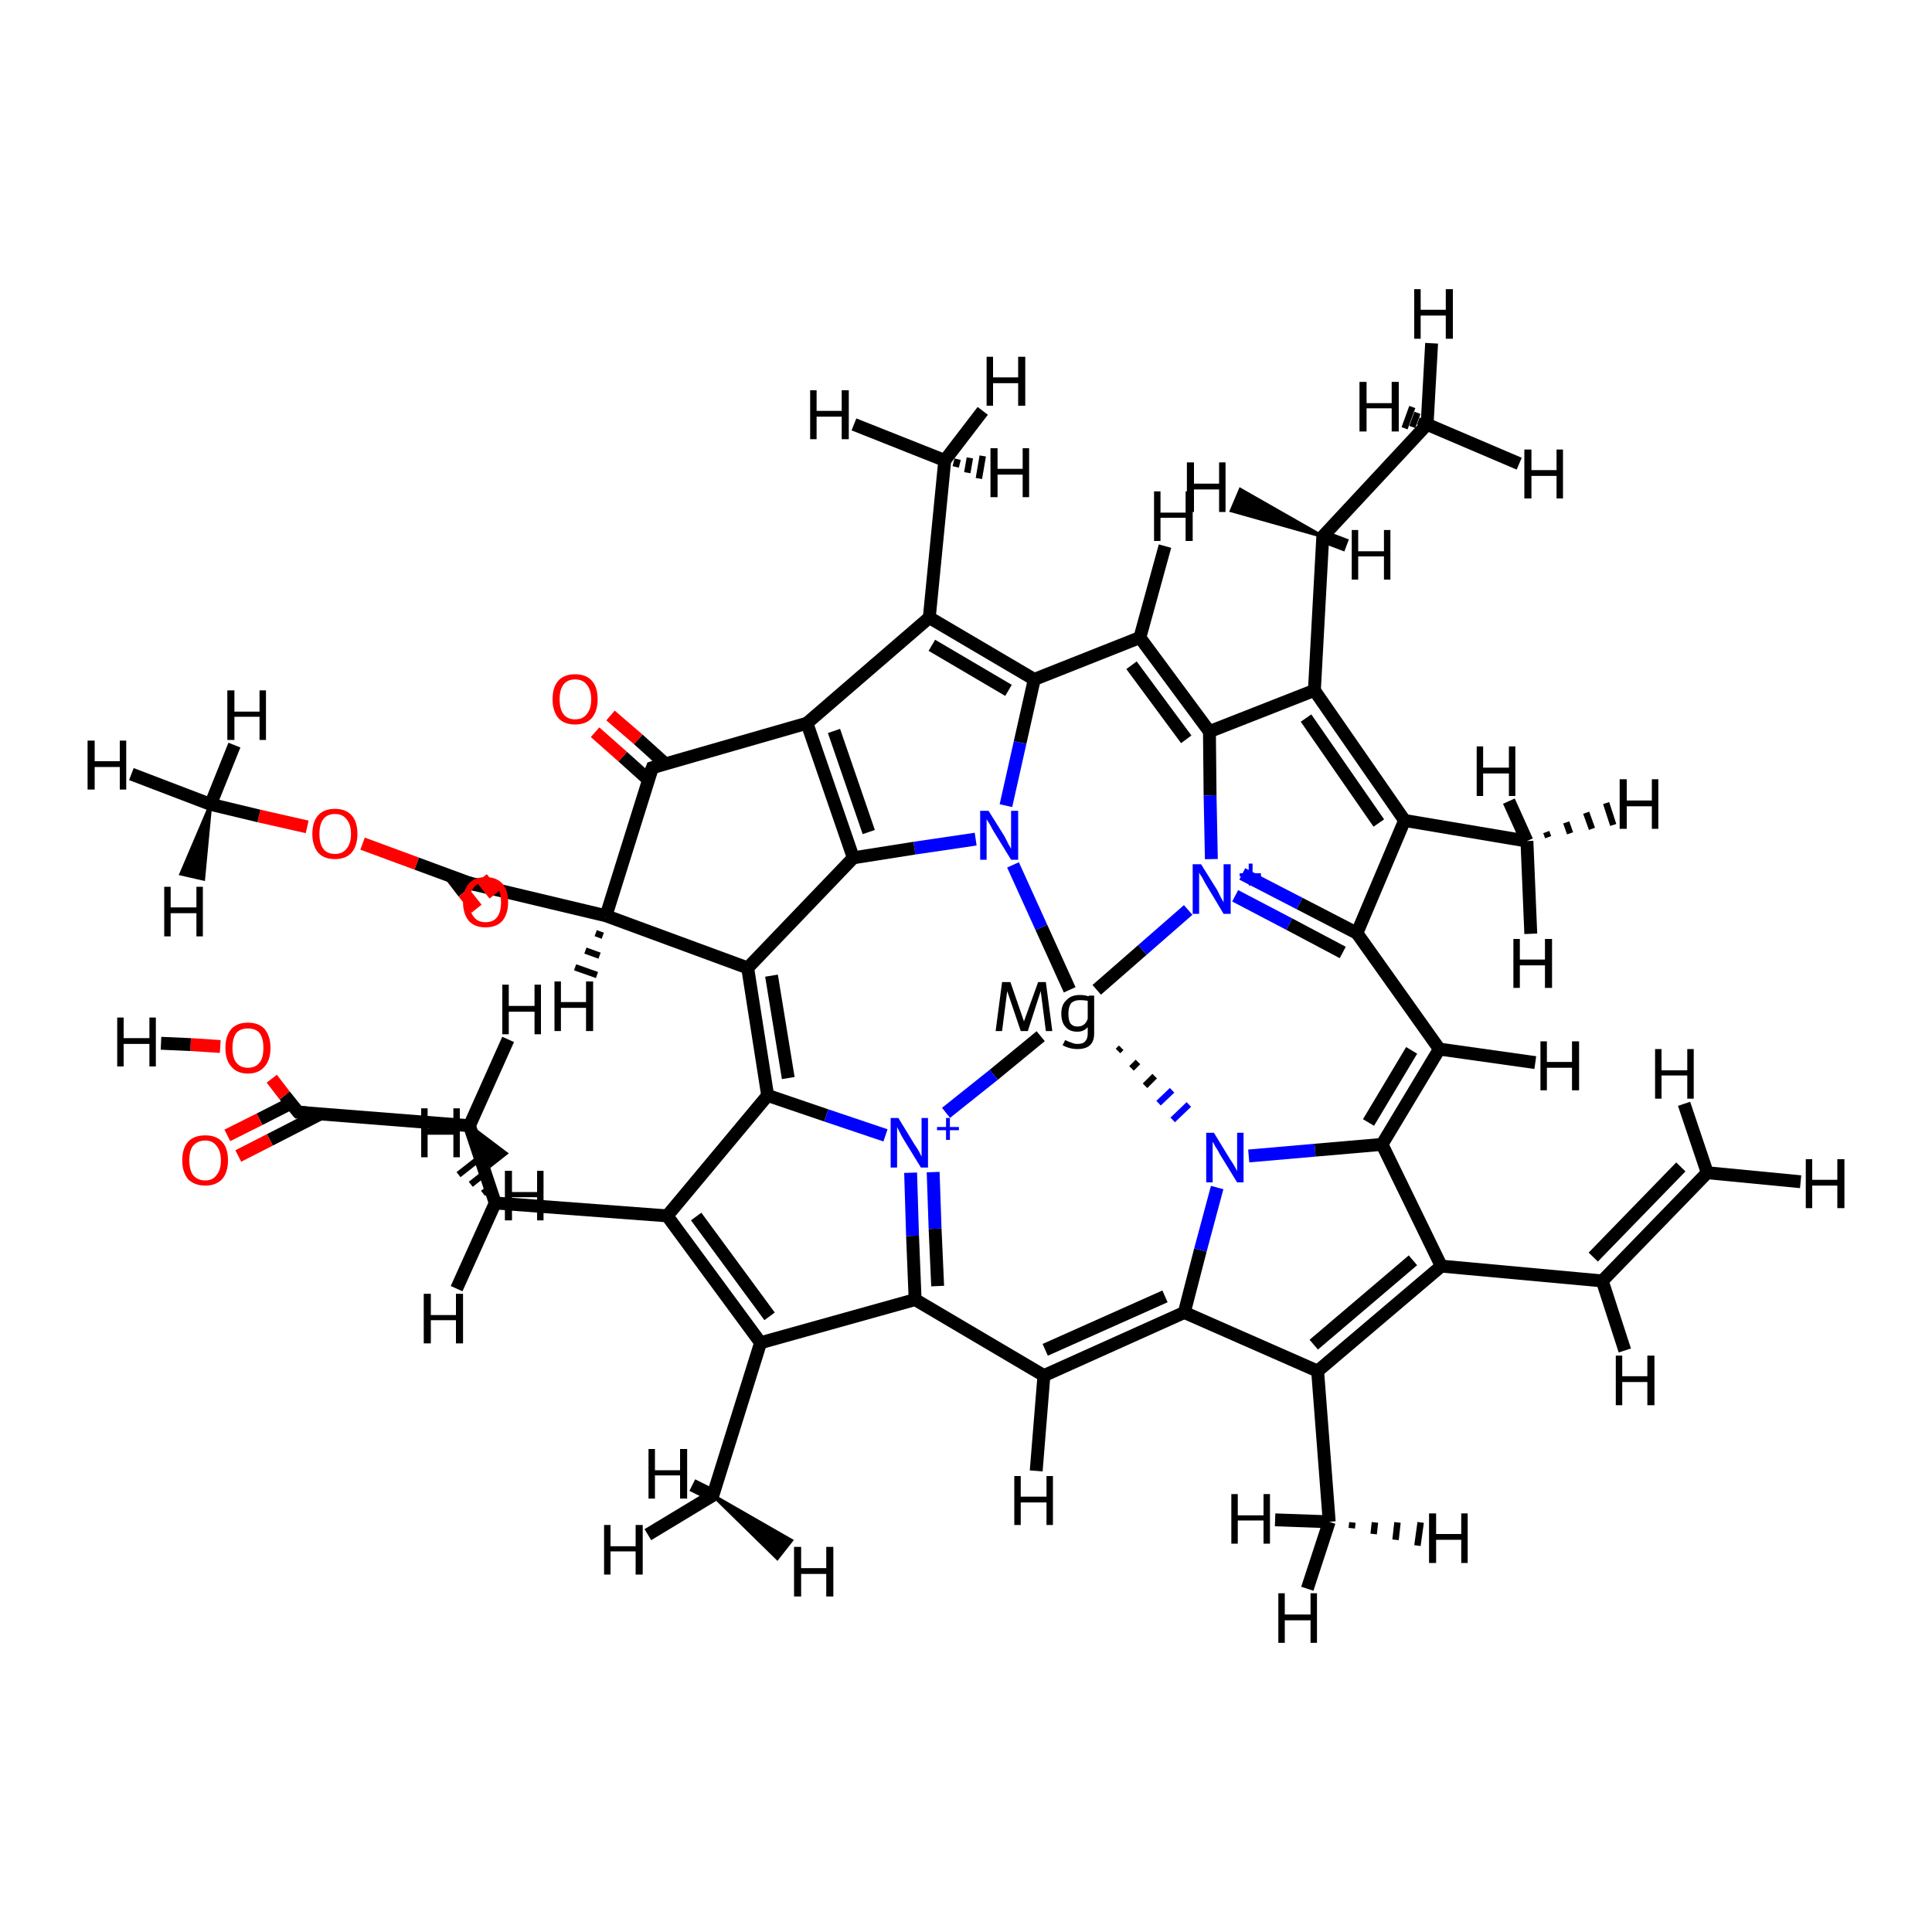 <?xml version='1.0' encoding='iso-8859-1'?>
<svg version='1.1' baseProfile='full'
              xmlns='http://www.w3.org/2000/svg'
                      xmlns:rdkit='http://www.rdkit.org/xml'
                      xmlns:xlink='http://www.w3.org/1999/xlink'
                  xml:space='preserve'
width='300px' height='300px' viewBox='0 0 300 300'>
<!-- END OF HEADER -->
<rect style='opacity:1.0;fill:#FFFFFF;stroke:none' width='300.0' height='300.0' x='0.0' y='0.0'> </rect>
<path class='bond-0 atom-0 atom-8' d='M 173.6,163.2 L 174.1,162.7' style='fill:none;fill-rule:evenodd;stroke:#000000;stroke-width:1.0px;stroke-linecap:butt;stroke-linejoin:miter;stroke-opacity:1' />
<path class='bond-0 atom-0 atom-8' d='M 175.7,165.9 L 176.7,164.9' style='fill:none;fill-rule:evenodd;stroke:#000000;stroke-width:1.0px;stroke-linecap:butt;stroke-linejoin:miter;stroke-opacity:1' />
<path class='bond-0 atom-0 atom-8' d='M 177.8,168.6 L 179.3,167.1' style='fill:none;fill-rule:evenodd;stroke:#000000;stroke-width:1.0px;stroke-linecap:butt;stroke-linejoin:miter;stroke-opacity:1' />
<path class='bond-0 atom-0 atom-8' d='M 179.9,171.3 L 182.0,169.3' style='fill:none;fill-rule:evenodd;stroke:#0000FF;stroke-width:1.0px;stroke-linecap:butt;stroke-linejoin:miter;stroke-opacity:1' />
<path class='bond-0 atom-0 atom-8' d='M 182.1,173.9 L 184.6,171.5' style='fill:none;fill-rule:evenodd;stroke:#0000FF;stroke-width:1.0px;stroke-linecap:butt;stroke-linejoin:miter;stroke-opacity:1' />
<path class='bond-1 atom-0 atom-12' d='M 170.3,153.7 L 177.4,147.5' style='fill:none;fill-rule:evenodd;stroke:#000000;stroke-width:2.0px;stroke-linecap:butt;stroke-linejoin:miter;stroke-opacity:1' />
<path class='bond-1 atom-0 atom-12' d='M 177.4,147.5 L 184.5,141.3' style='fill:none;fill-rule:evenodd;stroke:#0000FF;stroke-width:2.0px;stroke-linecap:butt;stroke-linejoin:miter;stroke-opacity:1' />
<path class='bond-2 atom-0 atom-23' d='M 166.1,153.7 L 161.7,144.0' style='fill:none;fill-rule:evenodd;stroke:#000000;stroke-width:2.0px;stroke-linecap:butt;stroke-linejoin:miter;stroke-opacity:1' />
<path class='bond-2 atom-0 atom-23' d='M 161.7,144.0 L 157.3,134.3' style='fill:none;fill-rule:evenodd;stroke:#0000FF;stroke-width:2.0px;stroke-linecap:butt;stroke-linejoin:miter;stroke-opacity:1' />
<path class='bond-3 atom-0 atom-35' d='M 161.6,160.9 L 154.3,166.9' style='fill:none;fill-rule:evenodd;stroke:#000000;stroke-width:2.0px;stroke-linecap:butt;stroke-linejoin:miter;stroke-opacity:1' />
<path class='bond-3 atom-0 atom-35' d='M 154.3,166.9 L 146.9,172.8' style='fill:none;fill-rule:evenodd;stroke:#0000FF;stroke-width:2.0px;stroke-linecap:butt;stroke-linejoin:miter;stroke-opacity:1' />
<path class='bond-4 atom-1 atom-2' d='M 265.1,182.1 L 248.8,198.9' style='fill:none;fill-rule:evenodd;stroke:#000000;stroke-width:2.0px;stroke-linecap:butt;stroke-linejoin:miter;stroke-opacity:1' />
<path class='bond-4 atom-1 atom-2' d='M 261.0,181.2 L 247.4,195.2' style='fill:none;fill-rule:evenodd;stroke:#000000;stroke-width:2.0px;stroke-linecap:butt;stroke-linejoin:miter;stroke-opacity:1' />
<path class='bond-5 atom-2 atom-3' d='M 248.8,198.9 L 223.8,196.6' style='fill:none;fill-rule:evenodd;stroke:#000000;stroke-width:2.0px;stroke-linecap:butt;stroke-linejoin:miter;stroke-opacity:1' />
<path class='bond-6 atom-3 atom-4' d='M 223.8,196.6 L 204.6,212.9' style='fill:none;fill-rule:evenodd;stroke:#000000;stroke-width:2.0px;stroke-linecap:butt;stroke-linejoin:miter;stroke-opacity:1' />
<path class='bond-6 atom-3 atom-4' d='M 219.4,195.7 L 204.0,208.8' style='fill:none;fill-rule:evenodd;stroke:#000000;stroke-width:2.0px;stroke-linecap:butt;stroke-linejoin:miter;stroke-opacity:1' />
<path class='bond-7 atom-3 atom-9' d='M 223.8,196.6 L 214.6,177.7' style='fill:none;fill-rule:evenodd;stroke:#000000;stroke-width:2.0px;stroke-linecap:butt;stroke-linejoin:miter;stroke-opacity:1' />
<path class='bond-8 atom-4 atom-5' d='M 204.6,212.9 L 206.4,236.3' style='fill:none;fill-rule:evenodd;stroke:#000000;stroke-width:2.0px;stroke-linecap:butt;stroke-linejoin:miter;stroke-opacity:1' />
<path class='bond-9 atom-4 atom-6' d='M 204.6,212.9 L 183.9,203.8' style='fill:none;fill-rule:evenodd;stroke:#000000;stroke-width:2.0px;stroke-linecap:butt;stroke-linejoin:miter;stroke-opacity:1' />
<path class='bond-10 atom-6 atom-7' d='M 183.9,203.8 L 162.1,213.6' style='fill:none;fill-rule:evenodd;stroke:#000000;stroke-width:2.0px;stroke-linecap:butt;stroke-linejoin:miter;stroke-opacity:1' />
<path class='bond-10 atom-6 atom-7' d='M 180.9,201.3 L 162.3,209.6' style='fill:none;fill-rule:evenodd;stroke:#000000;stroke-width:2.0px;stroke-linecap:butt;stroke-linejoin:miter;stroke-opacity:1' />
<path class='bond-11 atom-6 atom-8' d='M 183.9,203.8 L 186.4,194.1' style='fill:none;fill-rule:evenodd;stroke:#000000;stroke-width:2.0px;stroke-linecap:butt;stroke-linejoin:miter;stroke-opacity:1' />
<path class='bond-11 atom-6 atom-8' d='M 186.4,194.1 L 189.0,184.4' style='fill:none;fill-rule:evenodd;stroke:#0000FF;stroke-width:2.0px;stroke-linecap:butt;stroke-linejoin:miter;stroke-opacity:1' />
<path class='bond-12 atom-7 atom-36' d='M 162.1,213.6 L 142.1,201.8' style='fill:none;fill-rule:evenodd;stroke:#000000;stroke-width:2.0px;stroke-linecap:butt;stroke-linejoin:miter;stroke-opacity:1' />
<path class='bond-13 atom-8 atom-9' d='M 193.9,179.5 L 204.2,178.6' style='fill:none;fill-rule:evenodd;stroke:#0000FF;stroke-width:2.0px;stroke-linecap:butt;stroke-linejoin:miter;stroke-opacity:1' />
<path class='bond-13 atom-8 atom-9' d='M 204.2,178.6 L 214.6,177.7' style='fill:none;fill-rule:evenodd;stroke:#000000;stroke-width:2.0px;stroke-linecap:butt;stroke-linejoin:miter;stroke-opacity:1' />
<path class='bond-14 atom-9 atom-10' d='M 214.6,177.7 L 223.5,162.9' style='fill:none;fill-rule:evenodd;stroke:#000000;stroke-width:2.0px;stroke-linecap:butt;stroke-linejoin:miter;stroke-opacity:1' />
<path class='bond-14 atom-9 atom-10' d='M 212.5,174.3 L 219.2,163.1' style='fill:none;fill-rule:evenodd;stroke:#000000;stroke-width:2.0px;stroke-linecap:butt;stroke-linejoin:miter;stroke-opacity:1' />
<path class='bond-15 atom-10 atom-11' d='M 223.5,162.9 L 210.7,144.9' style='fill:none;fill-rule:evenodd;stroke:#000000;stroke-width:2.0px;stroke-linecap:butt;stroke-linejoin:miter;stroke-opacity:1' />
<path class='bond-16 atom-11 atom-12' d='M 208.5,147.9 L 200.2,143.5' style='fill:none;fill-rule:evenodd;stroke:#000000;stroke-width:2.0px;stroke-linecap:butt;stroke-linejoin:miter;stroke-opacity:1' />
<path class='bond-16 atom-11 atom-12' d='M 200.2,143.5 L 191.8,139.1' style='fill:none;fill-rule:evenodd;stroke:#0000FF;stroke-width:2.0px;stroke-linecap:butt;stroke-linejoin:miter;stroke-opacity:1' />
<path class='bond-16 atom-11 atom-12' d='M 210.7,144.9 L 201.8,140.3' style='fill:none;fill-rule:evenodd;stroke:#000000;stroke-width:2.0px;stroke-linecap:butt;stroke-linejoin:miter;stroke-opacity:1' />
<path class='bond-16 atom-11 atom-12' d='M 201.8,140.3 L 192.9,135.7' style='fill:none;fill-rule:evenodd;stroke:#0000FF;stroke-width:2.0px;stroke-linecap:butt;stroke-linejoin:miter;stroke-opacity:1' />
<path class='bond-17 atom-11 atom-13' d='M 210.7,144.9 L 218.1,127.4' style='fill:none;fill-rule:evenodd;stroke:#000000;stroke-width:2.0px;stroke-linecap:butt;stroke-linejoin:miter;stroke-opacity:1' />
<path class='bond-18 atom-12 atom-18' d='M 188.1,133.4 L 187.9,123.5' style='fill:none;fill-rule:evenodd;stroke:#0000FF;stroke-width:2.0px;stroke-linecap:butt;stroke-linejoin:miter;stroke-opacity:1' />
<path class='bond-18 atom-12 atom-18' d='M 187.9,123.5 L 187.8,113.6' style='fill:none;fill-rule:evenodd;stroke:#000000;stroke-width:2.0px;stroke-linecap:butt;stroke-linejoin:miter;stroke-opacity:1' />
<path class='bond-19 atom-13 atom-14' d='M 218.1,127.4 L 237.1,130.6' style='fill:none;fill-rule:evenodd;stroke:#000000;stroke-width:2.0px;stroke-linecap:butt;stroke-linejoin:miter;stroke-opacity:1' />
<path class='bond-20 atom-13 atom-15' d='M 218.1,127.4 L 204.1,107.2' style='fill:none;fill-rule:evenodd;stroke:#000000;stroke-width:2.0px;stroke-linecap:butt;stroke-linejoin:miter;stroke-opacity:1' />
<path class='bond-20 atom-13 atom-15' d='M 214.1,127.8 L 202.8,111.5' style='fill:none;fill-rule:evenodd;stroke:#000000;stroke-width:2.0px;stroke-linecap:butt;stroke-linejoin:miter;stroke-opacity:1' />
<path class='bond-21 atom-15 atom-16' d='M 204.1,107.2 L 205.4,83.3' style='fill:none;fill-rule:evenodd;stroke:#000000;stroke-width:2.0px;stroke-linecap:butt;stroke-linejoin:miter;stroke-opacity:1' />
<path class='bond-22 atom-15 atom-18' d='M 204.1,107.2 L 187.8,113.6' style='fill:none;fill-rule:evenodd;stroke:#000000;stroke-width:2.0px;stroke-linecap:butt;stroke-linejoin:miter;stroke-opacity:1' />
<path class='bond-23 atom-16 atom-17' d='M 205.4,83.3 L 221.6,65.9' style='fill:none;fill-rule:evenodd;stroke:#000000;stroke-width:2.0px;stroke-linecap:butt;stroke-linejoin:miter;stroke-opacity:1' />
<path class='bond-24 atom-18 atom-19' d='M 187.8,113.6 L 177.0,99.0' style='fill:none;fill-rule:evenodd;stroke:#000000;stroke-width:2.0px;stroke-linecap:butt;stroke-linejoin:miter;stroke-opacity:1' />
<path class='bond-24 atom-18 atom-19' d='M 184.2,114.8 L 175.7,103.3' style='fill:none;fill-rule:evenodd;stroke:#000000;stroke-width:2.0px;stroke-linecap:butt;stroke-linejoin:miter;stroke-opacity:1' />
<path class='bond-25 atom-19 atom-20' d='M 177.0,99.0 L 160.6,105.5' style='fill:none;fill-rule:evenodd;stroke:#000000;stroke-width:2.0px;stroke-linecap:butt;stroke-linejoin:miter;stroke-opacity:1' />
<path class='bond-26 atom-20 atom-21' d='M 160.6,105.5 L 144.3,95.9' style='fill:none;fill-rule:evenodd;stroke:#000000;stroke-width:2.0px;stroke-linecap:butt;stroke-linejoin:miter;stroke-opacity:1' />
<path class='bond-26 atom-20 atom-21' d='M 156.6,107.2 L 144.7,100.2' style='fill:none;fill-rule:evenodd;stroke:#000000;stroke-width:2.0px;stroke-linecap:butt;stroke-linejoin:miter;stroke-opacity:1' />
<path class='bond-27 atom-20 atom-23' d='M 160.6,105.5 L 158.4,115.3' style='fill:none;fill-rule:evenodd;stroke:#000000;stroke-width:2.0px;stroke-linecap:butt;stroke-linejoin:miter;stroke-opacity:1' />
<path class='bond-27 atom-20 atom-23' d='M 158.4,115.3 L 156.2,125.1' style='fill:none;fill-rule:evenodd;stroke:#0000FF;stroke-width:2.0px;stroke-linecap:butt;stroke-linejoin:miter;stroke-opacity:1' />
<path class='bond-28 atom-21 atom-22' d='M 144.3,95.9 L 146.7,71.5' style='fill:none;fill-rule:evenodd;stroke:#000000;stroke-width:2.0px;stroke-linecap:butt;stroke-linejoin:miter;stroke-opacity:1' />
<path class='bond-29 atom-21 atom-25' d='M 144.3,95.9 L 125.3,112.3' style='fill:none;fill-rule:evenodd;stroke:#000000;stroke-width:2.0px;stroke-linecap:butt;stroke-linejoin:miter;stroke-opacity:1' />
<path class='bond-30 atom-23 atom-24' d='M 151.5,130.3 L 142.0,131.7' style='fill:none;fill-rule:evenodd;stroke:#0000FF;stroke-width:2.0px;stroke-linecap:butt;stroke-linejoin:miter;stroke-opacity:1' />
<path class='bond-30 atom-23 atom-24' d='M 142.0,131.7 L 132.5,133.2' style='fill:none;fill-rule:evenodd;stroke:#000000;stroke-width:2.0px;stroke-linecap:butt;stroke-linejoin:miter;stroke-opacity:1' />
<path class='bond-31 atom-24 atom-25' d='M 132.5,133.2 L 125.3,112.3' style='fill:none;fill-rule:evenodd;stroke:#000000;stroke-width:2.0px;stroke-linecap:butt;stroke-linejoin:miter;stroke-opacity:1' />
<path class='bond-31 atom-24 atom-25' d='M 134.9,129.2 L 129.5,113.5' style='fill:none;fill-rule:evenodd;stroke:#000000;stroke-width:2.0px;stroke-linecap:butt;stroke-linejoin:miter;stroke-opacity:1' />
<path class='bond-32 atom-24 atom-33' d='M 132.5,133.2 L 116.1,150.3' style='fill:none;fill-rule:evenodd;stroke:#000000;stroke-width:2.0px;stroke-linecap:butt;stroke-linejoin:miter;stroke-opacity:1' />
<path class='bond-33 atom-25 atom-26' d='M 125.3,112.3 L 101.3,119.2' style='fill:none;fill-rule:evenodd;stroke:#000000;stroke-width:2.0px;stroke-linecap:butt;stroke-linejoin:miter;stroke-opacity:1' />
<path class='bond-34 atom-26 atom-27' d='M 103.3,118.6 L 99.1,114.8' style='fill:none;fill-rule:evenodd;stroke:#000000;stroke-width:2.0px;stroke-linecap:butt;stroke-linejoin:miter;stroke-opacity:1' />
<path class='bond-34 atom-26 atom-27' d='M 99.1,114.8 L 94.8,111.1' style='fill:none;fill-rule:evenodd;stroke:#FF0000;stroke-width:2.0px;stroke-linecap:butt;stroke-linejoin:miter;stroke-opacity:1' />
<path class='bond-34 atom-26 atom-27' d='M 100.7,121.1 L 96.7,117.5' style='fill:none;fill-rule:evenodd;stroke:#000000;stroke-width:2.0px;stroke-linecap:butt;stroke-linejoin:miter;stroke-opacity:1' />
<path class='bond-34 atom-26 atom-27' d='M 96.7,117.5 L 92.4,113.7' style='fill:none;fill-rule:evenodd;stroke:#FF0000;stroke-width:2.0px;stroke-linecap:butt;stroke-linejoin:miter;stroke-opacity:1' />
<path class='bond-35 atom-26 atom-28' d='M 101.3,119.2 L 94.1,142.2' style='fill:none;fill-rule:evenodd;stroke:#000000;stroke-width:2.0px;stroke-linecap:butt;stroke-linejoin:miter;stroke-opacity:1' />
<path class='bond-36 atom-28 atom-29' d='M 94.1,142.2 L 73.1,137.2' style='fill:none;fill-rule:evenodd;stroke:#000000;stroke-width:2.0px;stroke-linecap:butt;stroke-linejoin:miter;stroke-opacity:1' />
<path class='bond-37 atom-28 atom-33' d='M 94.1,142.2 L 116.1,150.3' style='fill:none;fill-rule:evenodd;stroke:#000000;stroke-width:2.0px;stroke-linecap:butt;stroke-linejoin:miter;stroke-opacity:1' />
<path class='bond-38 atom-29 atom-30' d='M 70.0,136.0 L 72.0,138.6' style='fill:none;fill-rule:evenodd;stroke:#000000;stroke-width:2.0px;stroke-linecap:butt;stroke-linejoin:miter;stroke-opacity:1' />
<path class='bond-38 atom-29 atom-30' d='M 72.0,138.6 L 74.0,141.1' style='fill:none;fill-rule:evenodd;stroke:#FF0000;stroke-width:2.0px;stroke-linecap:butt;stroke-linejoin:miter;stroke-opacity:1' />
<path class='bond-38 atom-29 atom-30' d='M 75.9,137.8 L 74.8,136.4' style='fill:none;fill-rule:evenodd;stroke:#000000;stroke-width:2.0px;stroke-linecap:butt;stroke-linejoin:miter;stroke-opacity:1' />
<path class='bond-38 atom-29 atom-30' d='M 74.8,136.4 L 76.8,138.9' style='fill:none;fill-rule:evenodd;stroke:#FF0000;stroke-width:2.0px;stroke-linecap:butt;stroke-linejoin:miter;stroke-opacity:1' />
<path class='bond-39 atom-29 atom-31' d='M 73.1,137.2 L 64.7,134.1' style='fill:none;fill-rule:evenodd;stroke:#000000;stroke-width:2.0px;stroke-linecap:butt;stroke-linejoin:miter;stroke-opacity:1' />
<path class='bond-39 atom-29 atom-31' d='M 64.7,134.1 L 56.3,131.0' style='fill:none;fill-rule:evenodd;stroke:#FF0000;stroke-width:2.0px;stroke-linecap:butt;stroke-linejoin:miter;stroke-opacity:1' />
<path class='bond-40 atom-31 atom-32' d='M 47.7,128.4 L 40.2,126.7' style='fill:none;fill-rule:evenodd;stroke:#FF0000;stroke-width:2.0px;stroke-linecap:butt;stroke-linejoin:miter;stroke-opacity:1' />
<path class='bond-40 atom-31 atom-32' d='M 40.2,126.7 L 32.7,124.9' style='fill:none;fill-rule:evenodd;stroke:#000000;stroke-width:2.0px;stroke-linecap:butt;stroke-linejoin:miter;stroke-opacity:1' />
<path class='bond-41 atom-33 atom-34' d='M 116.1,150.3 L 119.2,170.1' style='fill:none;fill-rule:evenodd;stroke:#000000;stroke-width:2.0px;stroke-linecap:butt;stroke-linejoin:miter;stroke-opacity:1' />
<path class='bond-41 atom-33 atom-34' d='M 119.8,151.5 L 122.4,167.4' style='fill:none;fill-rule:evenodd;stroke:#000000;stroke-width:2.0px;stroke-linecap:butt;stroke-linejoin:miter;stroke-opacity:1' />
<path class='bond-42 atom-34 atom-35' d='M 119.2,170.1 L 128.3,173.2' style='fill:none;fill-rule:evenodd;stroke:#000000;stroke-width:2.0px;stroke-linecap:butt;stroke-linejoin:miter;stroke-opacity:1' />
<path class='bond-42 atom-34 atom-35' d='M 128.3,173.2 L 137.5,176.3' style='fill:none;fill-rule:evenodd;stroke:#0000FF;stroke-width:2.0px;stroke-linecap:butt;stroke-linejoin:miter;stroke-opacity:1' />
<path class='bond-43 atom-34 atom-39' d='M 119.2,170.1 L 103.6,188.8' style='fill:none;fill-rule:evenodd;stroke:#000000;stroke-width:2.0px;stroke-linecap:butt;stroke-linejoin:miter;stroke-opacity:1' />
<path class='bond-44 atom-35 atom-36' d='M 141.4,182.1 L 141.7,191.9' style='fill:none;fill-rule:evenodd;stroke:#0000FF;stroke-width:2.0px;stroke-linecap:butt;stroke-linejoin:miter;stroke-opacity:1' />
<path class='bond-44 atom-35 atom-36' d='M 141.7,191.9 L 142.1,201.8' style='fill:none;fill-rule:evenodd;stroke:#000000;stroke-width:2.0px;stroke-linecap:butt;stroke-linejoin:miter;stroke-opacity:1' />
<path class='bond-44 atom-35 atom-36' d='M 144.9,182.0 L 145.2,190.8' style='fill:none;fill-rule:evenodd;stroke:#0000FF;stroke-width:2.0px;stroke-linecap:butt;stroke-linejoin:miter;stroke-opacity:1' />
<path class='bond-44 atom-35 atom-36' d='M 145.2,190.8 L 145.6,199.7' style='fill:none;fill-rule:evenodd;stroke:#000000;stroke-width:2.0px;stroke-linecap:butt;stroke-linejoin:miter;stroke-opacity:1' />
<path class='bond-45 atom-36 atom-37' d='M 142.1,201.8 L 118.1,208.5' style='fill:none;fill-rule:evenodd;stroke:#000000;stroke-width:2.0px;stroke-linecap:butt;stroke-linejoin:miter;stroke-opacity:1' />
<path class='bond-46 atom-37 atom-38' d='M 118.1,208.5 L 110.7,232.2' style='fill:none;fill-rule:evenodd;stroke:#000000;stroke-width:2.0px;stroke-linecap:butt;stroke-linejoin:miter;stroke-opacity:1' />
<path class='bond-47 atom-37 atom-39' d='M 118.1,208.5 L 103.6,188.8' style='fill:none;fill-rule:evenodd;stroke:#000000;stroke-width:2.0px;stroke-linecap:butt;stroke-linejoin:miter;stroke-opacity:1' />
<path class='bond-47 atom-37 atom-39' d='M 119.5,204.4 L 108.1,188.9' style='fill:none;fill-rule:evenodd;stroke:#000000;stroke-width:2.0px;stroke-linecap:butt;stroke-linejoin:miter;stroke-opacity:1' />
<path class='bond-48 atom-39 atom-40' d='M 103.6,188.8 L 76.9,186.8' style='fill:none;fill-rule:evenodd;stroke:#000000;stroke-width:2.0px;stroke-linecap:butt;stroke-linejoin:miter;stroke-opacity:1' />
<path class='bond-49 atom-40 atom-41' d='M 76.9,186.8 L 72.9,174.8' style='fill:none;fill-rule:evenodd;stroke:#000000;stroke-width:2.0px;stroke-linecap:butt;stroke-linejoin:miter;stroke-opacity:1' />
<path class='bond-50 atom-41 atom-42' d='M 72.9,174.8 L 46.3,172.7' style='fill:none;fill-rule:evenodd;stroke:#000000;stroke-width:2.0px;stroke-linecap:butt;stroke-linejoin:miter;stroke-opacity:1' />
<path class='bond-51 atom-42 atom-43' d='M 45.2,171.3 L 40.3,173.8' style='fill:none;fill-rule:evenodd;stroke:#000000;stroke-width:2.0px;stroke-linecap:butt;stroke-linejoin:miter;stroke-opacity:1' />
<path class='bond-51 atom-42 atom-43' d='M 40.3,173.8 L 35.3,176.3' style='fill:none;fill-rule:evenodd;stroke:#FF0000;stroke-width:2.0px;stroke-linecap:butt;stroke-linejoin:miter;stroke-opacity:1' />
<path class='bond-51 atom-42 atom-43' d='M 49.7,173.0 L 41.9,177.0' style='fill:none;fill-rule:evenodd;stroke:#000000;stroke-width:2.0px;stroke-linecap:butt;stroke-linejoin:miter;stroke-opacity:1' />
<path class='bond-51 atom-42 atom-43' d='M 41.9,177.0 L 37.0,179.5' style='fill:none;fill-rule:evenodd;stroke:#FF0000;stroke-width:2.0px;stroke-linecap:butt;stroke-linejoin:miter;stroke-opacity:1' />
<path class='bond-52 atom-42 atom-44' d='M 46.3,172.7 L 44.2,170.1' style='fill:none;fill-rule:evenodd;stroke:#000000;stroke-width:2.0px;stroke-linecap:butt;stroke-linejoin:miter;stroke-opacity:1' />
<path class='bond-52 atom-42 atom-44' d='M 44.2,170.1 L 42.2,167.5' style='fill:none;fill-rule:evenodd;stroke:#FF0000;stroke-width:2.0px;stroke-linecap:butt;stroke-linejoin:miter;stroke-opacity:1' />
<path class='bond-53 atom-1 atom-45' d='M 265.1,182.1 L 261.5,171.4' style='fill:none;fill-rule:evenodd;stroke:#000000;stroke-width:2.0px;stroke-linecap:butt;stroke-linejoin:miter;stroke-opacity:1' />
<path class='bond-54 atom-1 atom-46' d='M 265.1,182.1 L 279.6,183.5' style='fill:none;fill-rule:evenodd;stroke:#000000;stroke-width:2.0px;stroke-linecap:butt;stroke-linejoin:miter;stroke-opacity:1' />
<path class='bond-55 atom-2 atom-47' d='M 248.8,198.9 L 252.3,209.7' style='fill:none;fill-rule:evenodd;stroke:#000000;stroke-width:2.0px;stroke-linecap:butt;stroke-linejoin:miter;stroke-opacity:1' />
<path class='bond-56 atom-5 atom-48' d='M 210.0,236.4 L 209.9,237.3' style='fill:none;fill-rule:evenodd;stroke:#000000;stroke-width:1.0px;stroke-linecap:butt;stroke-linejoin:miter;stroke-opacity:1' />
<path class='bond-56 atom-5 atom-48' d='M 213.5,236.4 L 213.3,238.2' style='fill:none;fill-rule:evenodd;stroke:#000000;stroke-width:1.0px;stroke-linecap:butt;stroke-linejoin:miter;stroke-opacity:1' />
<path class='bond-56 atom-5 atom-48' d='M 217.0,236.4 L 216.7,239.1' style='fill:none;fill-rule:evenodd;stroke:#000000;stroke-width:1.0px;stroke-linecap:butt;stroke-linejoin:miter;stroke-opacity:1' />
<path class='bond-56 atom-5 atom-48' d='M 220.6,236.4 L 220.1,240.0' style='fill:none;fill-rule:evenodd;stroke:#000000;stroke-width:1.0px;stroke-linecap:butt;stroke-linejoin:miter;stroke-opacity:1' />
<path class='bond-57 atom-5 atom-49' d='M 206.4,236.3 L 203.0,246.7' style='fill:none;fill-rule:evenodd;stroke:#000000;stroke-width:2.0px;stroke-linecap:butt;stroke-linejoin:miter;stroke-opacity:1' />
<path class='bond-58 atom-5 atom-50' d='M 206.4,236.3 L 198.0,236.0' style='fill:none;fill-rule:evenodd;stroke:#000000;stroke-width:2.0px;stroke-linecap:butt;stroke-linejoin:miter;stroke-opacity:1' />
<path class='bond-59 atom-7 atom-51' d='M 162.1,213.6 L 160.9,228.4' style='fill:none;fill-rule:evenodd;stroke:#000000;stroke-width:2.0px;stroke-linecap:butt;stroke-linejoin:miter;stroke-opacity:1' />
<path class='bond-60 atom-10 atom-52' d='M 223.5,162.9 L 238.4,165.0' style='fill:none;fill-rule:evenodd;stroke:#000000;stroke-width:2.0px;stroke-linecap:butt;stroke-linejoin:miter;stroke-opacity:1' />
<path class='bond-61 atom-14 atom-53' d='M 240.1,129.2 L 240.4,130.0' style='fill:none;fill-rule:evenodd;stroke:#000000;stroke-width:1.0px;stroke-linecap:butt;stroke-linejoin:miter;stroke-opacity:1' />
<path class='bond-61 atom-14 atom-53' d='M 243.2,127.7 L 243.8,129.4' style='fill:none;fill-rule:evenodd;stroke:#000000;stroke-width:1.0px;stroke-linecap:butt;stroke-linejoin:miter;stroke-opacity:1' />
<path class='bond-61 atom-14 atom-53' d='M 246.3,126.2 L 247.2,128.7' style='fill:none;fill-rule:evenodd;stroke:#000000;stroke-width:1.0px;stroke-linecap:butt;stroke-linejoin:miter;stroke-opacity:1' />
<path class='bond-61 atom-14 atom-53' d='M 249.4,124.7 L 250.5,128.1' style='fill:none;fill-rule:evenodd;stroke:#000000;stroke-width:1.0px;stroke-linecap:butt;stroke-linejoin:miter;stroke-opacity:1' />
<path class='bond-62 atom-14 atom-54' d='M 237.1,130.6 L 234.3,124.4' style='fill:none;fill-rule:evenodd;stroke:#000000;stroke-width:2.0px;stroke-linecap:butt;stroke-linejoin:miter;stroke-opacity:1' />
<path class='bond-63 atom-14 atom-55' d='M 237.1,130.6 L 237.7,145.0' style='fill:none;fill-rule:evenodd;stroke:#000000;stroke-width:2.0px;stroke-linecap:butt;stroke-linejoin:miter;stroke-opacity:1' />
<path class='bond-64 atom-16 atom-56' d='M 205.4,83.3 L 191.2,79.3 L 192.6,76.0 Z' style='fill:#000000;fill-rule:evenodd;fill-opacity:1;stroke:#000000;stroke-width:0.5px;stroke-linecap:butt;stroke-linejoin:miter;stroke-opacity:1;' />
<path class='bond-65 atom-16 atom-57' d='M 205.4,83.3 L 209.1,84.7' style='fill:none;fill-rule:evenodd;stroke:#000000;stroke-width:2.0px;stroke-linecap:butt;stroke-linejoin:miter;stroke-opacity:1' />
<path class='bond-66 atom-17 atom-58' d='M 220.5,66.1 L 220.9,65.0' style='fill:none;fill-rule:evenodd;stroke:#000000;stroke-width:1.0px;stroke-linecap:butt;stroke-linejoin:miter;stroke-opacity:1' />
<path class='bond-66 atom-17 atom-58' d='M 219.3,66.3 L 220.1,64.1' style='fill:none;fill-rule:evenodd;stroke:#000000;stroke-width:1.0px;stroke-linecap:butt;stroke-linejoin:miter;stroke-opacity:1' />
<path class='bond-66 atom-17 atom-58' d='M 218.1,66.5 L 219.3,63.2' style='fill:none;fill-rule:evenodd;stroke:#000000;stroke-width:1.0px;stroke-linecap:butt;stroke-linejoin:miter;stroke-opacity:1' />
<path class='bond-67 atom-17 atom-59' d='M 221.6,65.9 L 222.3,53.3' style='fill:none;fill-rule:evenodd;stroke:#000000;stroke-width:2.0px;stroke-linecap:butt;stroke-linejoin:miter;stroke-opacity:1' />
<path class='bond-68 atom-17 atom-60' d='M 221.6,65.9 L 235.9,72.0' style='fill:none;fill-rule:evenodd;stroke:#000000;stroke-width:2.0px;stroke-linecap:butt;stroke-linejoin:miter;stroke-opacity:1' />
<path class='bond-69 atom-19 atom-61' d='M 177.0,99.0 L 180.9,84.8' style='fill:none;fill-rule:evenodd;stroke:#000000;stroke-width:2.0px;stroke-linecap:butt;stroke-linejoin:miter;stroke-opacity:1' />
<path class='bond-70 atom-22 atom-62' d='M 148.7,71.3 L 148.4,72.5' style='fill:none;fill-rule:evenodd;stroke:#000000;stroke-width:1.0px;stroke-linecap:butt;stroke-linejoin:miter;stroke-opacity:1' />
<path class='bond-70 atom-22 atom-62' d='M 150.6,71.1 L 150.2,73.4' style='fill:none;fill-rule:evenodd;stroke:#000000;stroke-width:1.0px;stroke-linecap:butt;stroke-linejoin:miter;stroke-opacity:1' />
<path class='bond-70 atom-22 atom-62' d='M 152.6,70.8 L 152.0,74.3' style='fill:none;fill-rule:evenodd;stroke:#000000;stroke-width:1.0px;stroke-linecap:butt;stroke-linejoin:miter;stroke-opacity:1' />
<path class='bond-71 atom-22 atom-63' d='M 146.7,71.5 L 132.6,65.9' style='fill:none;fill-rule:evenodd;stroke:#000000;stroke-width:2.0px;stroke-linecap:butt;stroke-linejoin:miter;stroke-opacity:1' />
<path class='bond-72 atom-22 atom-64' d='M 146.7,71.5 L 152.6,63.8' style='fill:none;fill-rule:evenodd;stroke:#000000;stroke-width:2.0px;stroke-linecap:butt;stroke-linejoin:miter;stroke-opacity:1' />
<path class='bond-73 atom-28 atom-65' d='M 93.6,145.3 L 92.5,144.9' style='fill:none;fill-rule:evenodd;stroke:#000000;stroke-width:1.0px;stroke-linecap:butt;stroke-linejoin:miter;stroke-opacity:1' />
<path class='bond-73 atom-28 atom-65' d='M 93.1,148.4 L 90.9,147.6' style='fill:none;fill-rule:evenodd;stroke:#000000;stroke-width:1.0px;stroke-linecap:butt;stroke-linejoin:miter;stroke-opacity:1' />
<path class='bond-73 atom-28 atom-65' d='M 92.7,151.4 L 89.3,150.2' style='fill:none;fill-rule:evenodd;stroke:#000000;stroke-width:1.0px;stroke-linecap:butt;stroke-linejoin:miter;stroke-opacity:1' />
<path class='bond-74 atom-32 atom-66' d='M 32.7,124.9 L 31.6,136.5 L 28.1,135.7 Z' style='fill:#000000;fill-rule:evenodd;fill-opacity:1;stroke:#000000;stroke-width:0.5px;stroke-linecap:butt;stroke-linejoin:miter;stroke-opacity:1;' />
<path class='bond-75 atom-32 atom-67' d='M 32.7,124.9 L 36.4,115.7' style='fill:none;fill-rule:evenodd;stroke:#000000;stroke-width:2.0px;stroke-linecap:butt;stroke-linejoin:miter;stroke-opacity:1' />
<path class='bond-76 atom-32 atom-68' d='M 32.7,124.9 L 20.4,120.2' style='fill:none;fill-rule:evenodd;stroke:#000000;stroke-width:2.0px;stroke-linecap:butt;stroke-linejoin:miter;stroke-opacity:1' />
<path class='bond-77 atom-38 atom-69' d='M 110.7,232.2 L 122.9,239.2 L 120.7,242.0 Z' style='fill:#000000;fill-rule:evenodd;fill-opacity:1;stroke:#000000;stroke-width:0.5px;stroke-linecap:butt;stroke-linejoin:miter;stroke-opacity:1;' />
<path class='bond-78 atom-38 atom-70' d='M 110.7,232.2 L 107.5,230.6' style='fill:none;fill-rule:evenodd;stroke:#000000;stroke-width:2.0px;stroke-linecap:butt;stroke-linejoin:miter;stroke-opacity:1' />
<path class='bond-79 atom-38 atom-71' d='M 110.7,232.2 L 100.6,238.3' style='fill:none;fill-rule:evenodd;stroke:#000000;stroke-width:2.0px;stroke-linecap:butt;stroke-linejoin:miter;stroke-opacity:1' />
<path class='bond-80 atom-40 atom-72' d='M 75.0,185.3 L 75.9,184.6' style='fill:none;fill-rule:evenodd;stroke:#000000;stroke-width:1.0px;stroke-linecap:butt;stroke-linejoin:miter;stroke-opacity:1' />
<path class='bond-80 atom-40 atom-72' d='M 73.1,183.9 L 75.0,182.4' style='fill:none;fill-rule:evenodd;stroke:#000000;stroke-width:1.0px;stroke-linecap:butt;stroke-linejoin:miter;stroke-opacity:1' />
<path class='bond-80 atom-40 atom-72' d='M 71.2,182.4 L 74.0,180.2' style='fill:none;fill-rule:evenodd;stroke:#000000;stroke-width:1.0px;stroke-linecap:butt;stroke-linejoin:miter;stroke-opacity:1' />
<path class='bond-81 atom-40 atom-73' d='M 76.9,186.8 L 70.9,200.1' style='fill:none;fill-rule:evenodd;stroke:#000000;stroke-width:2.0px;stroke-linecap:butt;stroke-linejoin:miter;stroke-opacity:1' />
<path class='bond-82 atom-41 atom-74' d='M 72.9,174.8 L 78.6,179.1 L 75.8,181.3 Z' style='fill:#000000;fill-rule:evenodd;fill-opacity:1;stroke:#000000;stroke-width:0.5px;stroke-linecap:butt;stroke-linejoin:miter;stroke-opacity:1;' />
<path class='bond-83 atom-41 atom-75' d='M 72.9,174.8 L 78.9,161.4' style='fill:none;fill-rule:evenodd;stroke:#000000;stroke-width:2.0px;stroke-linecap:butt;stroke-linejoin:miter;stroke-opacity:1' />
<path class='bond-84 atom-44 atom-76' d='M 34.2,162.5 L 29.6,162.2' style='fill:none;fill-rule:evenodd;stroke:#FF0000;stroke-width:2.0px;stroke-linecap:butt;stroke-linejoin:miter;stroke-opacity:1' />
<path class='bond-84 atom-44 atom-76' d='M 29.6,162.2 L 25.0,162.0' style='fill:none;fill-rule:evenodd;stroke:#000000;stroke-width:2.0px;stroke-linecap:butt;stroke-linejoin:miter;stroke-opacity:1' />
<path d='M 102.5,118.8 L 101.3,119.2 L 100.9,120.3' style='fill:none;stroke:#000000;stroke-width:2.0px;stroke-linecap:butt;stroke-linejoin:miter;stroke-opacity:1;' />
<path d='M 74.2,137.4 L 73.1,137.2 L 72.7,137.0' style='fill:none;stroke:#000000;stroke-width:2.0px;stroke-linecap:butt;stroke-linejoin:miter;stroke-opacity:1;' />
<path d='M 47.6,172.8 L 46.3,172.7 L 46.2,172.6' style='fill:none;stroke:#000000;stroke-width:2.0px;stroke-linecap:butt;stroke-linejoin:miter;stroke-opacity:1;' />
<path class='atom-0' d='M 163.4 160.1
L 162.4 160.1
L 161.6 153.9
L 159.6 160.1
L 158.5 160.1
L 156.4 153.9
L 155.6 160.1
L 154.6 160.1
L 155.6 152.5
L 156.9 152.5
L 159.0 158.6
L 161.2 152.5
L 162.4 152.5
L 163.4 160.1
' fill='#000000'/>
<path class='atom-0' d='M 169.9 154.6
L 169.9 160.5
Q 169.9 162.9, 167.3 162.9
Q 166.1 162.9, 165.0 162.3
L 165.4 161.5
Q 166.0 161.8, 166.4 161.9
Q 166.8 162.1, 167.3 162.1
Q 168.2 162.1, 168.5 161.7
Q 168.9 161.3, 168.9 160.5
L 168.9 159.5
Q 168.3 160.2, 167.3 160.2
Q 166.1 160.2, 165.5 159.5
Q 164.8 158.8, 164.8 157.4
Q 164.8 156.0, 165.6 155.3
Q 166.3 154.5, 167.7 154.5
Q 168.4 154.5, 169.0 154.7
L 169.1 154.6
L 169.9 154.6
M 167.3 159.4
Q 167.9 159.4, 168.3 159.1
Q 168.7 158.8, 168.9 158.2
L 168.9 155.4
Q 168.3 155.3, 167.7 155.3
Q 166.8 155.3, 166.3 155.8
Q 165.9 156.4, 165.9 157.4
Q 165.9 158.4, 166.2 158.9
Q 166.6 159.4, 167.3 159.4
' fill='#000000'/>
<path class='atom-8' d='M 188.5 175.9
L 191.0 180.0
Q 191.3 180.4, 191.7 181.1
Q 192.1 181.8, 192.1 181.9
L 192.1 175.9
L 193.1 175.9
L 193.1 183.6
L 192.1 183.6
L 189.4 179.2
Q 189.1 178.6, 188.7 178.0
Q 188.4 177.4, 188.3 177.3
L 188.3 183.6
L 187.3 183.6
L 187.3 175.9
L 188.5 175.9
' fill='#0000FF'/>
<path class='atom-12' d='M 186.5 134.2
L 189.0 138.2
Q 189.2 138.6, 189.6 139.4
Q 190.0 140.1, 190.0 140.1
L 190.0 134.2
L 191.1 134.2
L 191.1 141.9
L 190.0 141.9
L 187.3 137.4
Q 187.0 136.9, 186.7 136.3
Q 186.3 135.7, 186.2 135.5
L 186.2 141.9
L 185.2 141.9
L 185.2 134.2
L 186.5 134.2
' fill='#0000FF'/>
<path class='atom-12' d='M 192.5 135.6
L 193.9 135.6
L 193.9 134.1
L 194.5 134.1
L 194.5 135.6
L 195.8 135.6
L 195.8 136.1
L 194.5 136.1
L 194.5 137.5
L 193.9 137.5
L 193.9 136.1
L 192.5 136.1
L 192.5 135.6
' fill='#0000FF'/>
<path class='atom-23' d='M 153.5 125.9
L 156.0 129.9
Q 156.2 130.3, 156.6 131.1
Q 157.0 131.8, 157.0 131.8
L 157.0 125.9
L 158.1 125.9
L 158.1 133.5
L 157.0 133.5
L 154.3 129.1
Q 154.0 128.6, 153.7 128.0
Q 153.3 127.4, 153.2 127.2
L 153.2 133.5
L 152.2 133.5
L 152.2 125.9
L 153.5 125.9
' fill='#0000FF'/>
<path class='atom-27' d='M 85.8 108.6
Q 85.8 106.7, 86.7 105.7
Q 87.6 104.7, 89.3 104.7
Q 91.0 104.7, 91.9 105.7
Q 92.8 106.7, 92.8 108.6
Q 92.8 110.4, 91.9 111.5
Q 91.0 112.5, 89.3 112.5
Q 87.6 112.5, 86.7 111.5
Q 85.8 110.4, 85.8 108.6
M 89.3 111.7
Q 90.5 111.7, 91.1 110.9
Q 91.8 110.1, 91.8 108.6
Q 91.8 107.1, 91.1 106.3
Q 90.5 105.5, 89.3 105.5
Q 88.1 105.5, 87.5 106.3
Q 86.9 107.1, 86.9 108.6
Q 86.9 110.1, 87.5 110.9
Q 88.1 111.7, 89.3 111.7
' fill='#FF0000'/>
<path class='atom-30' d='M 71.9 140.1
Q 71.9 138.2, 72.8 137.2
Q 73.7 136.2, 75.4 136.2
Q 77.1 136.2, 78.0 137.2
Q 78.9 138.2, 78.9 140.1
Q 78.9 141.9, 78.0 143.0
Q 77.1 144.0, 75.4 144.0
Q 73.7 144.0, 72.8 143.0
Q 71.9 141.9, 71.9 140.1
M 75.4 143.2
Q 76.6 143.2, 77.2 142.4
Q 77.8 141.6, 77.8 140.1
Q 77.8 138.6, 77.2 137.8
Q 76.6 137.0, 75.4 137.0
Q 74.2 137.0, 73.6 137.8
Q 72.9 138.5, 72.9 140.1
Q 72.9 141.6, 73.6 142.4
Q 74.2 143.2, 75.4 143.2
' fill='#FF0000'/>
<path class='atom-31' d='M 48.5 129.5
Q 48.5 127.6, 49.4 126.6
Q 50.3 125.6, 52.0 125.6
Q 53.7 125.6, 54.6 126.6
Q 55.5 127.6, 55.5 129.5
Q 55.5 131.3, 54.6 132.4
Q 53.7 133.4, 52.0 133.4
Q 50.3 133.4, 49.4 132.4
Q 48.5 131.3, 48.5 129.5
M 52.0 132.6
Q 53.2 132.6, 53.8 131.8
Q 54.5 131.0, 54.5 129.5
Q 54.5 128.0, 53.8 127.2
Q 53.2 126.4, 52.0 126.4
Q 50.8 126.4, 50.2 127.2
Q 49.6 128.0, 49.6 129.5
Q 49.6 131.0, 50.2 131.8
Q 50.8 132.6, 52.0 132.6
' fill='#FF0000'/>
<path class='atom-35' d='M 139.5 173.6
L 142.0 177.7
Q 142.3 178.1, 142.7 178.8
Q 143.1 179.6, 143.1 179.6
L 143.1 173.6
L 144.1 173.6
L 144.1 181.3
L 143.0 181.3
L 140.3 176.9
Q 140.0 176.4, 139.7 175.8
Q 139.4 175.2, 139.3 175.0
L 139.3 181.3
L 138.3 181.3
L 138.3 173.6
L 139.5 173.6
' fill='#0000FF'/>
<path class='atom-35' d='M 145.5 175.0
L 146.9 175.0
L 146.9 173.6
L 147.5 173.6
L 147.5 175.0
L 148.9 175.0
L 148.9 175.5
L 147.5 175.5
L 147.5 177.0
L 146.9 177.0
L 146.9 175.5
L 145.5 175.5
L 145.5 175.0
' fill='#0000FF'/>
<path class='atom-43' d='M 28.3 180.2
Q 28.3 178.3, 29.2 177.3
Q 30.1 176.3, 31.9 176.3
Q 33.6 176.3, 34.5 177.3
Q 35.4 178.3, 35.4 180.2
Q 35.4 182.0, 34.5 183.1
Q 33.5 184.1, 31.9 184.1
Q 30.2 184.1, 29.2 183.1
Q 28.3 182.0, 28.3 180.2
M 31.9 183.3
Q 33.0 183.3, 33.6 182.5
Q 34.3 181.7, 34.3 180.2
Q 34.3 178.7, 33.6 177.9
Q 33.0 177.1, 31.9 177.1
Q 30.7 177.1, 30.0 177.9
Q 29.4 178.6, 29.4 180.2
Q 29.4 181.7, 30.0 182.5
Q 30.7 183.3, 31.9 183.3
' fill='#FF0000'/>
<path class='atom-44' d='M 35.0 162.7
Q 35.0 160.9, 35.9 159.8
Q 36.8 158.8, 38.5 158.8
Q 40.2 158.8, 41.1 159.8
Q 42.0 160.9, 42.0 162.7
Q 42.0 164.6, 41.1 165.6
Q 40.2 166.7, 38.5 166.7
Q 36.8 166.7, 35.9 165.6
Q 35.0 164.6, 35.0 162.7
M 38.5 165.8
Q 39.7 165.8, 40.3 165.0
Q 40.9 164.3, 40.9 162.7
Q 40.9 161.2, 40.3 160.4
Q 39.7 159.7, 38.5 159.7
Q 37.3 159.7, 36.7 160.4
Q 36.1 161.2, 36.1 162.7
Q 36.1 164.3, 36.7 165.0
Q 37.3 165.8, 38.5 165.8
' fill='#FF0000'/>
<path class='atom-45' d='M 257.0 162.9
L 258.0 162.9
L 258.0 166.2
L 262.0 166.2
L 262.0 162.9
L 263.0 162.9
L 263.0 170.6
L 262.0 170.6
L 262.0 167.0
L 258.0 167.0
L 258.0 170.6
L 257.0 170.6
L 257.0 162.9
' fill='#000000'/>
<path class='atom-46' d='M 280.4 180.0
L 281.4 180.0
L 281.4 183.2
L 285.3 183.2
L 285.3 180.0
L 286.4 180.0
L 286.4 187.6
L 285.3 187.6
L 285.3 184.1
L 281.4 184.1
L 281.4 187.6
L 280.4 187.6
L 280.4 180.0
' fill='#000000'/>
<path class='atom-47' d='M 250.9 210.5
L 251.9 210.5
L 251.9 213.7
L 255.8 213.7
L 255.8 210.5
L 256.9 210.5
L 256.9 218.2
L 255.8 218.2
L 255.8 214.6
L 251.9 214.6
L 251.9 218.2
L 250.9 218.2
L 250.9 210.5
' fill='#000000'/>
<path class='atom-48' d='M 221.9 235.0
L 223.0 235.0
L 223.0 238.2
L 226.9 238.2
L 226.9 235.0
L 227.9 235.0
L 227.9 242.7
L 226.9 242.7
L 226.9 239.1
L 223.0 239.1
L 223.0 242.7
L 221.9 242.7
L 221.9 235.0
' fill='#000000'/>
<path class='atom-49' d='M 198.5 247.4
L 199.5 247.4
L 199.5 250.7
L 203.5 250.7
L 203.5 247.4
L 204.5 247.4
L 204.5 255.1
L 203.5 255.1
L 203.5 251.6
L 199.5 251.6
L 199.5 255.1
L 198.5 255.1
L 198.5 247.4
' fill='#000000'/>
<path class='atom-50' d='M 191.2 232.0
L 192.2 232.0
L 192.2 235.3
L 196.2 235.3
L 196.2 232.0
L 197.2 232.0
L 197.2 239.7
L 196.2 239.7
L 196.2 236.1
L 192.2 236.1
L 192.2 239.7
L 191.2 239.7
L 191.2 232.0
' fill='#000000'/>
<path class='atom-51' d='M 157.5 229.2
L 158.5 229.2
L 158.5 232.4
L 162.5 232.4
L 162.5 229.2
L 163.5 229.2
L 163.5 236.8
L 162.5 236.8
L 162.5 233.3
L 158.5 233.3
L 158.5 236.8
L 157.5 236.8
L 157.5 229.2
' fill='#000000'/>
<path class='atom-52' d='M 239.2 161.7
L 240.2 161.7
L 240.2 164.9
L 244.1 164.9
L 244.1 161.7
L 245.2 161.7
L 245.2 169.3
L 244.1 169.3
L 244.1 165.8
L 240.2 165.8
L 240.2 169.3
L 239.2 169.3
L 239.2 161.7
' fill='#000000'/>
<path class='atom-53' d='M 251.5 121.0
L 252.6 121.0
L 252.6 124.3
L 256.5 124.3
L 256.5 121.0
L 257.5 121.0
L 257.5 128.7
L 256.5 128.7
L 256.5 125.2
L 252.6 125.2
L 252.6 128.7
L 251.5 128.7
L 251.5 121.0
' fill='#000000'/>
<path class='atom-54' d='M 229.3 115.9
L 230.3 115.9
L 230.3 119.2
L 234.3 119.2
L 234.3 115.9
L 235.3 115.9
L 235.3 123.6
L 234.3 123.6
L 234.3 120.1
L 230.3 120.1
L 230.3 123.6
L 229.3 123.6
L 229.3 115.9
' fill='#000000'/>
<path class='atom-55' d='M 235.0 145.8
L 236.0 145.8
L 236.0 149.0
L 239.9 149.0
L 239.9 145.8
L 241.0 145.8
L 241.0 153.4
L 239.9 153.4
L 239.9 149.9
L 236.0 149.9
L 236.0 153.4
L 235.0 153.4
L 235.0 145.8
' fill='#000000'/>
<path class='atom-56' d='M 184.3 71.8
L 185.4 71.8
L 185.4 75.1
L 189.3 75.1
L 189.3 71.8
L 190.3 71.8
L 190.3 79.5
L 189.3 79.5
L 189.3 76.0
L 185.4 76.0
L 185.4 79.5
L 184.3 79.5
L 184.3 71.8
' fill='#000000'/>
<path class='atom-57' d='M 209.9 82.3
L 210.9 82.3
L 210.9 85.6
L 214.9 85.6
L 214.9 82.3
L 215.9 82.3
L 215.9 90.0
L 214.9 90.0
L 214.9 86.4
L 210.9 86.4
L 210.9 90.0
L 209.9 90.0
L 209.9 82.3
' fill='#000000'/>
<path class='atom-58' d='M 211.1 59.3
L 212.2 59.3
L 212.2 62.6
L 216.1 62.6
L 216.1 59.3
L 217.2 59.3
L 217.2 67.0
L 216.1 67.0
L 216.1 63.4
L 212.2 63.4
L 212.2 67.0
L 211.1 67.0
L 211.1 59.3
' fill='#000000'/>
<path class='atom-59' d='M 219.6 44.9
L 220.6 44.9
L 220.6 48.1
L 224.5 48.1
L 224.5 44.9
L 225.6 44.9
L 225.6 52.6
L 224.5 52.6
L 224.5 49.0
L 220.6 49.0
L 220.6 52.6
L 219.6 52.6
L 219.6 44.9
' fill='#000000'/>
<path class='atom-60' d='M 236.7 69.8
L 237.8 69.8
L 237.8 73.0
L 241.7 73.0
L 241.7 69.8
L 242.7 69.8
L 242.7 77.4
L 241.7 77.4
L 241.7 73.9
L 237.8 73.9
L 237.8 77.4
L 236.7 77.4
L 236.7 69.8
' fill='#000000'/>
<path class='atom-61' d='M 179.2 76.3
L 180.2 76.3
L 180.2 79.6
L 184.1 79.6
L 184.1 76.3
L 185.2 76.3
L 185.2 84.0
L 184.1 84.0
L 184.1 80.4
L 180.2 80.4
L 180.2 84.0
L 179.2 84.0
L 179.2 76.3
' fill='#000000'/>
<path class='atom-62' d='M 153.8 69.6
L 154.9 69.6
L 154.9 72.8
L 158.8 72.8
L 158.8 69.6
L 159.8 69.6
L 159.8 77.2
L 158.8 77.2
L 158.8 73.7
L 154.9 73.7
L 154.9 77.2
L 153.8 77.2
L 153.8 69.6
' fill='#000000'/>
<path class='atom-63' d='M 125.8 60.6
L 126.8 60.6
L 126.8 63.8
L 130.7 63.8
L 130.7 60.6
L 131.8 60.6
L 131.8 68.2
L 130.7 68.2
L 130.7 64.7
L 126.8 64.7
L 126.8 68.2
L 125.8 68.2
L 125.8 60.6
' fill='#000000'/>
<path class='atom-64' d='M 153.2 55.4
L 154.2 55.4
L 154.2 58.6
L 158.1 58.6
L 158.1 55.4
L 159.2 55.4
L 159.2 63.0
L 158.1 63.0
L 158.1 59.5
L 154.2 59.5
L 154.2 63.0
L 153.2 63.0
L 153.2 55.4
' fill='#000000'/>
<path class='atom-65' d='M 86.1 152.4
L 87.1 152.4
L 87.1 155.6
L 91.0 155.6
L 91.0 152.4
L 92.1 152.4
L 92.1 160.1
L 91.0 160.1
L 91.0 156.5
L 87.1 156.5
L 87.1 160.1
L 86.1 160.1
L 86.1 152.4
' fill='#000000'/>
<path class='atom-66' d='M 25.5 137.7
L 26.5 137.7
L 26.5 140.9
L 30.5 140.9
L 30.5 137.7
L 31.5 137.7
L 31.5 145.4
L 30.5 145.4
L 30.5 141.8
L 26.5 141.8
L 26.5 145.4
L 25.5 145.4
L 25.5 137.7
' fill='#000000'/>
<path class='atom-67' d='M 35.3 107.2
L 36.4 107.2
L 36.4 110.5
L 40.3 110.5
L 40.3 107.2
L 41.3 107.2
L 41.3 114.9
L 40.3 114.9
L 40.3 111.3
L 36.4 111.3
L 36.4 114.9
L 35.3 114.9
L 35.3 107.2
' fill='#000000'/>
<path class='atom-68' d='M 13.6 115.0
L 14.7 115.0
L 14.7 118.2
L 18.6 118.2
L 18.6 115.0
L 19.6 115.0
L 19.6 122.6
L 18.6 122.6
L 18.6 119.1
L 14.7 119.1
L 14.7 122.6
L 13.6 122.6
L 13.6 115.0
' fill='#000000'/>
<path class='atom-69' d='M 123.3 240.2
L 124.4 240.2
L 124.4 243.5
L 128.3 243.5
L 128.3 240.2
L 129.4 240.2
L 129.4 247.9
L 128.3 247.9
L 128.3 244.4
L 124.4 244.4
L 124.4 247.9
L 123.3 247.9
L 123.3 240.2
' fill='#000000'/>
<path class='atom-70' d='M 100.7 225.0
L 101.7 225.0
L 101.7 228.3
L 105.6 228.3
L 105.6 225.0
L 106.7 225.0
L 106.7 232.7
L 105.6 232.7
L 105.6 229.1
L 101.7 229.1
L 101.7 232.7
L 100.7 232.7
L 100.7 225.0
' fill='#000000'/>
<path class='atom-71' d='M 93.8 236.8
L 94.8 236.8
L 94.8 240.1
L 98.7 240.1
L 98.7 236.8
L 99.8 236.8
L 99.8 244.5
L 98.7 244.5
L 98.7 240.9
L 94.8 240.9
L 94.8 244.5
L 93.8 244.5
L 93.8 236.8
' fill='#000000'/>
<path class='atom-72' d='M 65.4 172.1
L 66.4 172.1
L 66.4 175.3
L 70.4 175.3
L 70.4 172.1
L 71.4 172.1
L 71.4 179.7
L 70.4 179.7
L 70.4 176.2
L 66.4 176.2
L 66.4 179.7
L 65.4 179.7
L 65.4 172.1
' fill='#000000'/>
<path class='atom-73' d='M 65.8 200.9
L 66.9 200.9
L 66.9 204.2
L 70.8 204.2
L 70.8 200.9
L 71.9 200.9
L 71.9 208.6
L 70.8 208.6
L 70.8 205.0
L 66.9 205.0
L 66.9 208.6
L 65.8 208.6
L 65.8 200.9
' fill='#000000'/>
<path class='atom-74' d='M 78.4 181.8
L 79.5 181.8
L 79.5 185.1
L 83.4 185.1
L 83.4 181.8
L 84.4 181.8
L 84.4 189.5
L 83.4 189.5
L 83.4 185.9
L 79.5 185.9
L 79.5 189.5
L 78.4 189.5
L 78.4 181.8
' fill='#000000'/>
<path class='atom-75' d='M 78.0 152.9
L 79.0 152.9
L 79.0 156.2
L 83.0 156.2
L 83.0 152.9
L 84.0 152.9
L 84.0 160.6
L 83.0 160.6
L 83.0 157.1
L 79.0 157.1
L 79.0 160.6
L 78.0 160.6
L 78.0 152.9
' fill='#000000'/>
<path class='atom-76' d='M 18.2 158.0
L 19.2 158.0
L 19.2 161.2
L 23.2 161.2
L 23.2 158.0
L 24.2 158.0
L 24.2 165.6
L 23.2 165.6
L 23.2 162.1
L 19.2 162.1
L 19.2 165.6
L 18.2 165.6
L 18.2 158.0
' fill='#000000'/>
</svg>
